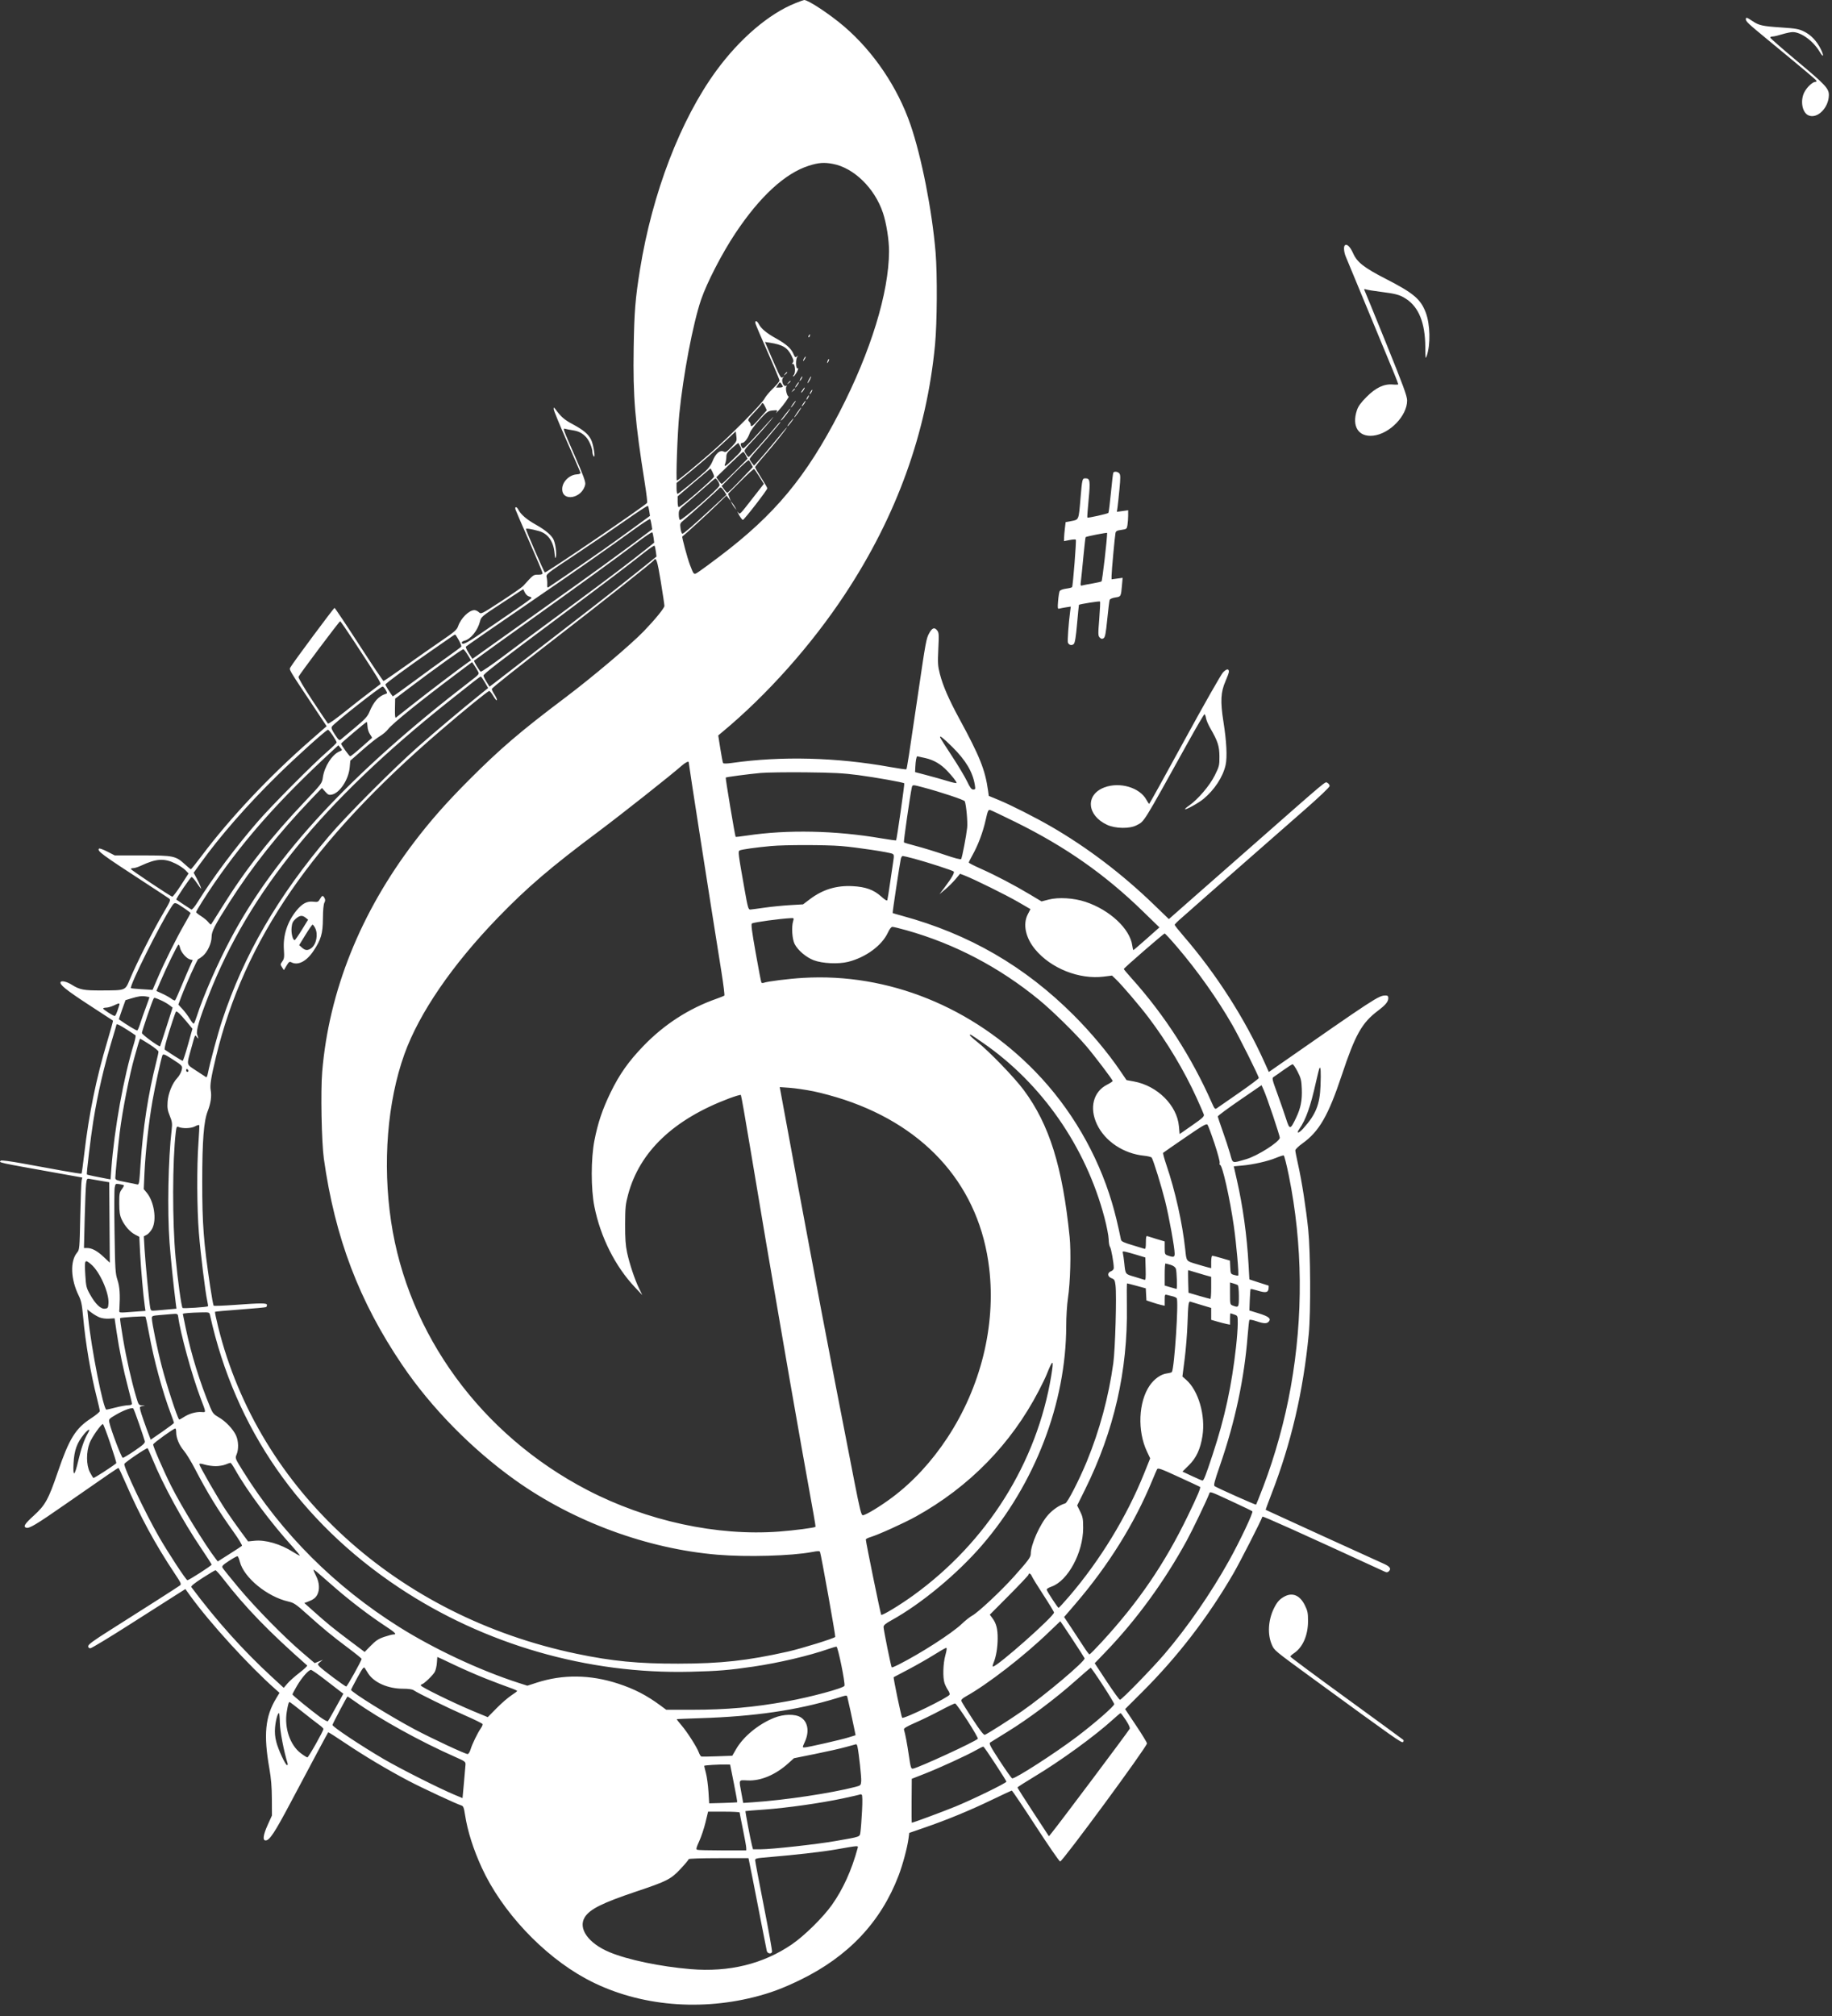 <svg width="100" height="110" viewBox="0 0 100 110" fill="none" xmlns="http://www.w3.org/2000/svg">
<rect x="0" y="0" width="100" height="110" fill="#333333" stroke="none"/>
<path fill-rule="evenodd" clip-rule="evenodd" d="M43.424 0.17C41.983 0.74 40.377 2.11 39.094 3.865C37.142 6.537 35.605 10.541 34.934 14.704C34.677 16.301 34.621 17.001 34.589 19.005C34.547 21.656 34.656 22.969 35.206 26.424C35.289 26.95 35.342 27.406 35.323 27.437C35.238 27.575 29.858 31.237 29.741 31.237C29.705 31.237 28.707 28.942 28.709 28.867C28.711 28.816 28.977 28.857 29.408 28.974C29.907 29.111 30.21 29.532 30.269 30.174C30.295 30.462 30.312 30.508 30.345 30.385C30.391 30.215 30.331 29.734 30.231 29.476C30.135 29.228 29.793 28.932 29.243 28.624C28.746 28.345 28.429 28.073 28.293 27.808C28.202 27.629 28.085 27.629 28.141 27.808C28.165 27.883 28.506 28.675 28.901 29.57C29.295 30.464 29.617 31.232 29.617 31.277C29.617 31.331 29.536 31.358 29.369 31.358C29.111 31.358 29.126 31.346 28.552 31.978C28.49 32.046 27.95 32.42 27.352 32.81C26.274 33.512 26.263 33.518 26.139 33.405C26.071 33.342 25.962 33.291 25.898 33.291C25.602 33.292 25.159 33.727 25.006 34.167C24.938 34.366 24.812 34.475 24.085 34.97C23.622 35.286 22.734 35.907 22.113 36.351C21.491 36.795 20.961 37.158 20.935 37.157C20.908 37.157 20.305 36.26 19.595 35.163C18.885 34.067 18.284 33.17 18.261 33.17C18.215 33.17 15.983 36.175 15.858 36.404C15.777 36.553 15.701 36.423 17.18 38.648L17.829 39.624L16.941 40.4C14.704 42.355 12.575 44.614 11.013 46.69C10.707 47.097 10.441 47.43 10.421 47.43C10.402 47.43 10.266 47.319 10.118 47.183C9.591 46.697 9.488 46.675 7.775 46.675H6.264L5.858 46.466C5.635 46.352 5.432 46.278 5.407 46.303C5.283 46.427 5.534 46.613 7.926 48.168C8.574 48.59 9.156 48.973 9.22 49.02C9.332 49.102 9.318 49.137 8.879 49.884C8.36 50.766 7.453 52.562 7.104 53.397C6.825 54.064 6.894 54.035 5.539 54.042C4.576 54.047 4.351 54.004 3.921 53.733C3.655 53.566 3.365 53.494 3.31 53.582C3.229 53.713 3.614 54.024 4.855 54.832C5.563 55.293 6.154 55.678 6.167 55.688C6.181 55.698 6.038 56.216 5.851 56.84C5.257 58.817 4.853 60.79 4.603 62.926C4.534 63.523 4.465 64.023 4.45 64.037C4.436 64.052 3.955 63.978 3.38 63.873C2.806 63.769 1.833 63.592 1.219 63.48C0.585 63.364 0.076 63.298 0.044 63.328C-0.076 63.439 -0.197 63.412 3.202 64.02L4.491 64.251L4.455 64.406C4.435 64.49 4.402 65.376 4.381 66.373C4.344 68.153 4.341 68.188 4.203 68.353C3.82 68.813 3.859 69.807 4.294 70.688C4.432 70.967 4.474 71.167 4.536 71.841C4.669 73.303 4.944 74.92 5.293 76.295C5.378 76.632 5.448 76.946 5.448 76.993C5.448 77.04 5.23 77.22 4.962 77.394C4.12 77.943 3.775 78.502 3.151 80.33C2.646 81.811 2.471 82.128 1.845 82.696C1.349 83.146 1.256 83.293 1.423 83.357C1.585 83.419 1.966 83.193 3.533 82.102C6.019 80.372 6.435 80.088 6.47 80.098C6.489 80.103 6.656 80.456 6.841 80.883C7.658 82.759 8.466 84.249 9.538 85.859C9.892 86.389 9.913 86.439 9.814 86.513C9.696 86.602 7.721 87.864 5.965 88.973C5.108 89.514 4.814 89.731 4.814 89.819C4.814 89.899 4.854 89.936 4.935 89.934C5.001 89.932 5.966 89.349 7.08 88.638C8.193 87.927 9.332 87.202 9.611 87.026L10.119 86.705L10.392 87.083C11.462 88.559 13.574 90.875 15.021 92.157L15.258 92.367L15.078 92.663C14.475 93.656 14.378 94.652 14.703 96.493C14.799 97.036 14.837 97.504 14.84 98.155L14.844 99.061L14.617 99.563C14.365 100.121 14.324 100.421 14.5 100.421C14.713 100.421 14.987 100.007 15.857 98.367C17.058 96.101 17.892 94.543 17.916 94.519C17.927 94.508 18.355 94.781 18.867 95.125C19.897 95.817 21.154 96.566 22.306 97.172C23.024 97.551 24.911 98.429 25.183 98.512C25.29 98.544 25.323 98.628 25.383 99.018C25.519 99.903 25.829 100.886 26.294 101.901C27.387 104.29 29.639 106.692 31.974 107.96C34.626 109.4 37.99 109.768 41.167 108.968C42.048 108.746 42.732 108.491 43.667 108.037C46.304 106.757 48.082 104.873 49.05 102.337C49.276 101.745 49.527 100.809 49.591 100.321L49.632 100.009L50.455 99.725C51.691 99.3 52.97 98.772 54.137 98.208C54.712 97.93 55.204 97.702 55.23 97.702C55.256 97.702 55.843 98.572 56.534 99.635C57.225 100.699 57.825 101.569 57.868 101.569C58.003 101.569 62.608 95.311 62.608 95.127C62.608 95.079 62.34 94.638 62.011 94.147L61.414 93.254L62.349 92.321C64.288 90.387 65.939 88.242 67.323 85.859C67.673 85.258 68.829 82.995 68.91 82.753C68.925 82.71 70.909 83.603 75.587 85.756C75.693 85.805 75.746 85.799 75.815 85.73C75.957 85.588 75.864 85.466 75.49 85.304C75.195 85.176 69.133 82.41 69.088 82.382C69.079 82.377 69.218 81.995 69.398 81.533C70.477 78.754 71.14 75.914 71.44 72.778C71.552 71.612 71.534 68.294 71.411 67.098C71.287 65.906 71.059 64.44 70.857 63.545C70.774 63.173 70.705 62.824 70.705 62.768C70.705 62.713 70.878 62.544 71.09 62.392C72.006 61.739 72.506 60.873 73.239 58.67C73.976 56.457 74.335 55.816 75.202 55.159C75.64 54.828 75.781 54.656 75.781 54.456C75.781 54.351 75.746 54.318 75.637 54.318C75.255 54.318 75.135 54.397 69.423 58.378L69.259 58.492L69.035 57.992C67.956 55.585 66.384 53.132 64.602 51.072C64.336 50.765 64.119 50.49 64.119 50.461C64.119 50.432 64.289 50.263 64.497 50.084C64.704 49.906 64.888 49.745 64.904 49.726C64.921 49.708 65.37 49.312 65.901 48.846C66.433 48.38 67.562 47.389 68.409 46.645C69.257 45.901 70.541 44.775 71.264 44.142C72.029 43.472 72.578 42.948 72.578 42.887C72.578 42.829 72.525 42.753 72.46 42.718C72.322 42.645 72.613 42.402 68.441 46.071C66.854 47.466 65.4 48.744 65.21 48.91C65.02 49.077 64.626 49.423 64.334 49.681L63.803 50.149L62.992 49.366C61.25 47.684 59.368 46.254 57.382 45.103C56.528 44.609 55.184 43.927 54.529 43.657L53.973 43.427L53.934 43.148C53.776 42.004 53.485 41.276 52.358 39.204C51.793 38.164 51.468 37.416 51.305 36.78C51.191 36.337 51.182 36.186 51.219 35.405C51.258 34.603 51.252 34.516 51.149 34.389C51.005 34.212 50.882 34.258 50.721 34.548C50.559 34.84 50.532 34.988 50.099 37.944C49.609 41.286 49.507 41.941 49.472 41.976C49.456 41.992 49.054 41.935 48.579 41.849C45.66 41.323 42.642 41.246 39.954 41.629C39.668 41.669 39.492 41.671 39.469 41.634C39.45 41.602 39.382 41.25 39.319 40.852L39.205 40.128L39.41 39.957C41.869 37.918 44.299 35.19 46.131 32.411C48.944 28.145 50.58 23.614 51.038 18.82C51.153 17.608 51.169 14.992 51.069 13.774C50.88 11.492 50.301 8.552 49.696 6.796C48.998 4.768 47.688 2.828 46.09 1.455C45.318 0.791 44.109 -0.009 43.894 8.24707e-05C43.868 0.001 43.657 0.077 43.424 0.17ZM95.297 1.044C95.297 1.173 95.399 1.269 96.505 2.179C98.587 3.894 99.134 4.355 99.154 4.412C99.165 4.443 99.133 4.469 99.083 4.469C98.938 4.469 98.626 4.765 98.49 5.032C98.257 5.49 98.369 6.137 98.71 6.292C99.191 6.512 99.827 5.881 99.829 5.181C99.829 4.829 99.636 4.623 98.13 3.364C97.303 2.673 96.627 2.082 96.627 2.05C96.627 2.018 96.688 1.992 96.763 1.991C96.837 1.991 97.071 1.936 97.281 1.87C97.492 1.804 97.751 1.751 97.856 1.751C98.317 1.752 98.981 2.239 99.332 2.833C99.541 3.187 99.576 3.052 99.377 2.659C99.157 2.225 98.845 1.901 98.468 1.717C98.191 1.581 98.021 1.551 97.25 1.5C96.199 1.43 96.01 1.388 95.654 1.147C95.357 0.946 95.297 0.929 95.297 1.044ZM45.455 8.941C46.605 9.154 47.747 10.268 48.196 11.614C48.385 12.181 48.53 13.099 48.528 13.714C48.52 15.97 47.531 19.186 45.833 22.475C43.995 26.035 42.3 28.075 39.285 30.356C38.837 30.695 38.342 31.06 38.185 31.166C37.861 31.387 37.884 31.403 37.657 30.811C37.527 30.474 37.211 29.299 37.243 29.276C37.38 29.178 38.666 28.003 39.091 27.586L39.653 27.037L39.77 27.188L39.887 27.339L39.814 27.142L39.742 26.945L40.431 26.254C40.81 25.874 41.139 25.575 41.162 25.589C41.185 25.604 41.315 25.792 41.45 26.008L41.696 26.401L41.188 27.051C40.324 28.157 40.397 28.084 40.282 27.944C40.227 27.877 40.252 27.945 40.337 28.095C40.422 28.244 40.517 28.367 40.55 28.367C40.62 28.367 41.883 26.736 41.883 26.645C41.883 26.611 41.734 26.351 41.551 26.068C41.368 25.785 41.219 25.526 41.219 25.493C41.219 25.461 41.446 25.176 41.723 24.861C42.228 24.286 42.998 23.321 42.951 23.321C42.937 23.321 42.664 23.641 42.345 24.031C42.026 24.422 41.629 24.891 41.462 25.074L41.16 25.406L41.039 25.255C40.973 25.172 40.919 25.08 40.918 25.05C40.917 25.021 41.1 24.793 41.324 24.544C41.665 24.166 42.14 23.61 42.54 23.12C42.586 23.065 42.609 23.019 42.591 23.019C42.573 23.019 42.384 23.23 42.17 23.488C41.726 24.022 40.922 24.915 40.864 24.937C40.843 24.945 40.777 24.866 40.718 24.762C40.594 24.544 40.519 24.663 41.345 23.768C41.593 23.499 41.915 23.132 42.059 22.953C42.362 22.575 42.275 22.666 41.258 23.785C40.921 24.156 40.614 24.461 40.576 24.464C40.51 24.469 40.433 24.34 40.433 24.223C40.433 24.192 40.472 24.167 40.519 24.167C40.636 24.167 40.833 23.907 40.923 23.635C40.964 23.511 41.197 23.193 41.447 22.919C41.849 22.48 41.926 22.423 42.148 22.4C42.446 22.369 42.467 22.38 42.368 22.519C42.327 22.578 42.392 22.518 42.513 22.385C42.778 22.094 43.105 21.63 43.044 21.63C42.957 21.63 42.856 21.182 42.924 21.1C42.972 21.042 42.966 21.031 42.898 21.057C42.757 21.111 42.627 20.757 42.737 20.617C42.811 20.523 42.809 20.52 42.722 20.588C42.636 20.655 42.585 20.573 42.286 19.89C42.1 19.465 41.905 19.013 41.852 18.887L41.756 18.657L42.016 18.698C42.734 18.811 42.992 18.968 43.214 19.427C43.326 19.659 43.334 19.714 43.264 19.8C43.219 19.855 43.214 19.882 43.252 19.859C43.393 19.774 43.457 20.334 43.321 20.469C43.282 20.509 43.275 20.542 43.306 20.541C43.338 20.541 43.421 20.434 43.492 20.305C43.58 20.143 43.594 20.078 43.537 20.1C43.428 20.142 43.421 19.576 43.53 19.454C43.594 19.382 43.59 19.381 43.503 19.447C43.412 19.515 43.389 19.498 43.309 19.307C43.187 19.016 42.912 18.771 42.371 18.471C41.852 18.184 41.552 17.937 41.425 17.693C41.318 17.485 41.191 17.462 41.24 17.66C41.26 17.736 41.562 18.444 41.912 19.234C42.262 20.024 42.548 20.712 42.548 20.763C42.548 20.814 42.388 21.009 42.193 21.197C41.998 21.385 41.79 21.634 41.731 21.75C41.585 22.041 39.861 23.78 38.832 24.676C37.895 25.492 37.006 26.222 36.948 26.222C36.885 26.222 36.98 23.588 37.079 22.596C37.294 20.439 37.827 17.646 38.269 16.349C38.586 15.421 39.414 13.817 40.141 12.727C41.479 10.718 42.855 9.453 44.149 9.043C44.682 8.874 44.974 8.851 45.455 8.941ZM73.404 13.392C73.333 13.463 73.361 13.772 73.46 14.003C73.557 14.231 75.661 19.31 76.091 20.355C76.219 20.668 76.324 20.943 76.324 20.966C76.324 20.989 76.195 20.995 76.037 20.981C75.555 20.935 75.104 21.146 74.597 21.654C74.283 21.969 74.142 22.162 74.069 22.38C73.771 23.261 74.154 23.86 74.957 23.771C75.86 23.67 76.808 22.688 76.808 21.852C76.808 21.614 76.598 21.043 75.654 18.71C75.019 17.142 74.484 15.834 74.466 15.804C74.447 15.773 74.494 15.769 74.578 15.796C74.658 15.821 75.014 15.879 75.371 15.923C76.203 16.027 76.421 16.089 76.76 16.313C77.45 16.77 77.792 17.628 77.8 18.923C77.804 19.577 77.811 19.613 77.882 19.407C78.091 18.805 78.066 17.699 77.831 17.07C77.551 16.322 77.17 15.999 75.637 15.212C74.459 14.608 74.077 14.309 73.865 13.83C73.698 13.455 73.515 13.28 73.404 13.392ZM44.147 18.31C44.125 18.346 44.12 18.388 44.136 18.404C44.151 18.419 44.181 18.39 44.2 18.339C44.241 18.233 44.206 18.214 44.147 18.31ZM43.877 19.575C43.842 19.642 43.826 19.696 43.843 19.696C43.859 19.696 43.902 19.642 43.938 19.575C43.973 19.509 43.989 19.454 43.972 19.454C43.956 19.454 43.913 19.509 43.877 19.575ZM45.184 19.668C45.126 19.82 45.143 19.859 45.214 19.737C45.249 19.676 45.265 19.614 45.25 19.598C45.234 19.583 45.205 19.614 45.184 19.668ZM42.842 20.406C42.767 20.502 42.769 20.504 42.865 20.429C42.923 20.383 42.971 20.335 42.971 20.323C42.971 20.273 42.921 20.305 42.842 20.406ZM43.696 20.663C43.66 20.729 43.645 20.784 43.662 20.784C43.678 20.784 43.721 20.729 43.757 20.663C43.792 20.596 43.807 20.542 43.791 20.542C43.774 20.542 43.732 20.596 43.696 20.663ZM44.149 20.723C44.098 20.823 44.069 20.904 44.086 20.904C44.102 20.904 44.158 20.823 44.21 20.723C44.261 20.623 44.29 20.542 44.273 20.542C44.257 20.542 44.201 20.623 44.149 20.723ZM43.024 20.889C42.949 20.985 42.951 20.987 43.047 20.912C43.105 20.866 43.152 20.819 43.152 20.806C43.152 20.757 43.103 20.789 43.024 20.889ZM42.729 21.097C42.729 21.124 42.647 21.146 42.547 21.146H42.364L42.467 20.989C42.564 20.84 42.575 20.837 42.65 20.94C42.694 20.999 42.729 21.07 42.729 21.097ZM43.532 20.919C43.441 21.037 43.384 21.146 43.414 21.146C43.428 21.146 43.485 21.078 43.539 20.995C43.641 20.84 43.636 20.785 43.532 20.919ZM43.787 21.305C43.73 21.392 43.713 21.445 43.75 21.422C43.82 21.379 43.96 21.146 43.917 21.146C43.903 21.146 43.844 21.217 43.787 21.305ZM43.265 21.312C43.19 21.408 43.192 21.41 43.288 21.335C43.389 21.256 43.421 21.206 43.371 21.206C43.359 21.206 43.311 21.254 43.265 21.312ZM44.24 21.388C44.204 21.454 44.189 21.509 44.205 21.509C44.222 21.509 44.265 21.454 44.3 21.388C44.336 21.321 44.351 21.267 44.335 21.267C44.318 21.267 44.275 21.321 44.24 21.388ZM44.059 21.69C44.023 21.756 44.008 21.811 44.024 21.811C44.041 21.811 44.083 21.756 44.119 21.69C44.155 21.623 44.17 21.569 44.153 21.569C44.137 21.569 44.094 21.623 44.059 21.69ZM43.273 22.052C43.202 22.152 43.158 22.234 43.174 22.234C43.191 22.234 43.263 22.152 43.334 22.052C43.404 21.953 43.449 21.871 43.432 21.871C43.416 21.871 43.344 21.953 43.273 22.052ZM43.894 21.947C43.803 22.064 43.747 22.173 43.776 22.173C43.791 22.173 43.847 22.105 43.902 22.022C44.004 21.867 43.998 21.812 43.894 21.947ZM41.764 22.19L41.855 22.385L41.469 22.823C41.083 23.261 40.977 23.337 40.977 23.174C40.977 23.127 40.935 23.046 40.884 22.995C40.8 22.911 40.828 22.862 41.171 22.503C41.38 22.284 41.56 22.079 41.571 22.048C41.608 21.946 41.671 21.992 41.764 22.19ZM30.224 22.324C30.223 22.391 30.546 23.179 30.943 24.077C31.339 24.974 31.673 25.744 31.683 25.789C31.696 25.843 31.628 25.875 31.472 25.885C31.075 25.913 30.698 26.287 30.688 26.664C30.666 27.412 31.803 27.195 31.946 26.423C31.97 26.294 31.834 25.921 31.397 24.922C30.703 23.337 30.711 23.357 30.862 23.401C30.925 23.419 31.099 23.452 31.249 23.475C31.584 23.527 31.774 23.622 31.987 23.846C32.156 24.023 32.336 24.448 32.337 24.673C32.338 24.744 32.367 24.842 32.403 24.892C32.519 25.056 32.402 24.277 32.269 24.001C32.115 23.684 31.859 23.468 31.238 23.134C30.801 22.899 30.627 22.747 30.33 22.344C30.233 22.212 30.227 22.211 30.224 22.324ZM43.515 22.506C43.412 22.655 43.341 22.777 43.358 22.777C43.374 22.777 43.472 22.655 43.575 22.506C43.678 22.356 43.749 22.234 43.732 22.234C43.715 22.234 43.618 22.356 43.515 22.506ZM42.91 22.551C42.589 22.961 42.562 23.001 42.672 22.916C42.77 22.84 43.177 22.294 43.136 22.294C43.123 22.294 43.021 22.41 42.91 22.551ZM43.204 22.944C43.03 23.154 42.957 23.261 42.987 23.261C43.003 23.261 43.09 23.166 43.178 23.049C43.343 22.834 43.363 22.752 43.204 22.944ZM39.927 24.391C39.681 24.649 39.608 24.694 39.517 24.645C39.3 24.529 39.056 24.74 38.882 25.194C38.82 25.355 38.667 25.565 38.507 25.708C37.966 26.192 37.038 26.947 36.984 26.947C36.954 26.947 36.929 26.813 36.929 26.649V26.352L37.578 25.823C38.358 25.186 38.957 24.665 39.647 24.018L40.161 23.537L40.194 23.807C40.225 24.065 40.214 24.09 39.927 24.391ZM40.406 24.354C40.519 24.572 40.509 24.589 39.951 25.118C39.577 25.474 39.503 25.507 39.589 25.281C39.621 25.196 39.648 25.035 39.648 24.924C39.648 24.756 39.7 24.676 39.965 24.446C40.139 24.294 40.288 24.169 40.296 24.169C40.303 24.168 40.353 24.251 40.406 24.354ZM40.709 24.84L40.807 25.03L40.123 25.716C39.746 26.094 39.419 26.403 39.396 26.403C39.373 26.403 39.296 26.322 39.225 26.223L39.097 26.042L39.81 25.349C40.203 24.967 40.544 24.654 40.568 24.653C40.592 24.652 40.656 24.736 40.709 24.84ZM41.006 25.313L41.095 25.485L40.426 26.186C40.058 26.571 39.734 26.886 39.706 26.886C39.679 26.886 39.596 26.803 39.524 26.701L39.392 26.515L40.105 25.797C40.497 25.403 40.84 25.094 40.867 25.111C40.895 25.128 40.957 25.219 41.006 25.313ZM38.888 25.747C38.94 25.852 38.981 25.968 38.979 26.004C38.972 26.106 37.158 27.672 37.047 27.672C37.015 27.672 36.989 27.539 36.989 27.377V27.083L37.88 26.324C38.37 25.907 38.776 25.563 38.782 25.561C38.788 25.559 38.836 25.643 38.888 25.747ZM60.771 25.79C60.753 25.818 60.694 26.315 60.639 26.893C60.584 27.471 60.522 27.962 60.502 27.986C60.456 28.035 59.386 28.274 59.353 28.242C59.34 28.23 59.371 27.791 59.422 27.266C59.521 26.24 59.501 26.101 59.254 26.101C59.074 26.101 59.071 26.112 58.978 27.212C58.88 28.381 58.891 28.353 58.495 28.428L58.167 28.49L58.128 28.821C58.106 29.003 58.086 29.237 58.083 29.34L58.077 29.527L58.381 29.467C58.548 29.434 58.702 29.425 58.724 29.446C58.762 29.485 58.569 31.952 58.52 32.036C58.506 32.06 58.359 32.097 58.193 32.119C58.007 32.144 57.872 32.197 57.841 32.257C57.814 32.311 57.775 32.553 57.756 32.796C57.724 33.191 57.731 33.234 57.823 33.208C57.88 33.192 58.043 33.161 58.187 33.138L58.449 33.098L58.414 33.361C58.328 34.024 58.26 34.977 58.292 35.062C58.346 35.202 58.509 35.241 58.612 35.138C58.677 35.073 58.728 34.76 58.792 34.033C58.842 33.476 58.888 33.012 58.894 33.003C58.921 32.964 60.014 32.791 60.044 32.821C60.062 32.839 60.043 33.266 60.003 33.77C59.935 34.61 59.937 34.694 60.031 34.788C60.11 34.867 60.157 34.875 60.238 34.825C60.323 34.772 60.361 34.574 60.44 33.789C60.493 33.255 60.552 32.779 60.571 32.73C60.59 32.68 60.725 32.623 60.881 32.6C61.19 32.554 61.188 32.559 61.245 31.911L61.279 31.528L60.977 31.569L60.675 31.611V31.42C60.675 31.188 60.851 29.264 60.889 29.082C60.911 28.978 60.975 28.944 61.211 28.912C61.495 28.872 61.508 28.862 61.543 28.649C61.563 28.527 61.58 28.295 61.581 28.134L61.581 27.842L61.273 27.884L60.964 27.927L60.998 27.693C61.017 27.565 61.066 27.115 61.106 26.693C61.165 26.072 61.164 25.908 61.1 25.832C61.016 25.731 60.823 25.706 60.771 25.79ZM39.191 26.255C39.247 26.34 39.284 26.446 39.274 26.49C39.232 26.666 37.206 28.426 37.112 28.368C37.078 28.347 37.05 28.212 37.05 28.069C37.05 27.82 37.068 27.793 37.488 27.443C37.728 27.242 38.17 26.859 38.469 26.591C38.769 26.323 39.031 26.104 39.052 26.103C39.073 26.102 39.136 26.17 39.191 26.255ZM39.532 26.806L39.652 26.995L38.877 27.711C37.81 28.697 37.319 29.122 37.247 29.122C37.214 29.122 37.169 28.995 37.148 28.839C37.111 28.566 37.118 28.549 37.336 28.371C37.689 28.083 39.128 26.792 39.22 26.68C39.328 26.551 39.386 26.574 39.532 26.806ZM39.942 27.46C39.975 27.527 40.046 27.636 40.1 27.702L40.198 27.823L40.139 27.702C40.106 27.636 40.035 27.527 39.981 27.46L39.883 27.339L39.942 27.46ZM35.441 27.895L35.479 28.148L34.497 28.864C33.957 29.258 33.263 29.756 32.955 29.971C32.646 30.185 32.198 30.498 31.957 30.665C31.491 30.991 30.056 31.968 29.933 32.044C29.879 32.077 29.862 32.035 29.871 31.89C29.878 31.78 29.864 31.608 29.841 31.509C29.8 31.328 29.806 31.323 31.416 30.256C32.304 29.666 33.548 28.819 34.179 28.374C34.811 27.929 35.344 27.582 35.365 27.603C35.386 27.624 35.42 27.755 35.441 27.895ZM35.562 28.624L35.601 28.881L34.316 29.838C33.609 30.363 32.324 31.297 31.46 31.911C30.596 32.526 28.966 33.687 27.838 34.491L25.787 35.953L25.587 35.637C25.478 35.463 25.408 35.303 25.433 35.281C25.511 35.213 27.388 33.915 29.315 32.597C31.433 31.15 33.314 29.833 34.571 28.917C35.052 28.566 35.463 28.299 35.485 28.323C35.506 28.347 35.541 28.483 35.562 28.624ZM35.677 29.351L35.709 29.609L35.239 29.985C34.435 30.628 33.158 31.595 31.43 32.87C28.779 34.826 28.679 34.9 27.461 35.815C26.823 36.294 26.273 36.668 26.238 36.647C26.164 36.601 25.846 36.072 25.879 36.049C25.891 36.041 26.105 35.883 26.355 35.7C26.604 35.516 27.678 34.744 28.741 33.985C31.57 31.964 33.762 30.372 34.72 29.642C35.183 29.289 35.581 29.021 35.603 29.046C35.626 29.071 35.659 29.208 35.677 29.351ZM60.433 29.079C60.433 29.431 60.17 31.696 60.126 31.724C60.091 31.745 59.867 31.796 59.628 31.837C59.39 31.877 59.143 31.925 59.08 31.943C58.976 31.973 58.969 31.95 59.004 31.682C59.024 31.52 59.085 30.926 59.138 30.361C59.191 29.796 59.246 29.322 59.26 29.308C59.301 29.267 60.433 29.046 60.433 29.079ZM35.8 30.092L35.836 30.367L34.736 31.248C34.131 31.733 33.06 32.574 32.357 33.118C28.709 35.94 27.225 37.087 26.987 37.267L26.723 37.467L26.56 37.209C26.471 37.067 26.395 36.913 26.391 36.866C26.385 36.777 27.072 36.246 30.797 33.467C33.164 31.7 34.332 30.814 35.174 30.146C35.458 29.921 35.707 29.754 35.727 29.776C35.748 29.799 35.781 29.941 35.8 30.092ZM36.07 31.736C36.18 32.408 36.268 33.005 36.267 33.061C36.264 33.181 35.76 33.799 35.152 34.431C34.441 35.169 32.343 36.942 30.862 38.058C28.401 39.911 27.316 40.839 25.597 42.561C24.373 43.788 23.512 44.763 22.63 45.919C19.677 49.791 17.956 54.078 17.587 58.479C17.498 59.534 17.552 62.327 17.678 63.225C18.285 67.539 19.603 71.007 21.958 74.481C23.541 76.817 25.756 79.072 28.125 80.762C31.298 83.025 35.326 84.51 39.164 84.831C40.764 84.965 43.2 84.896 44.32 84.685C44.649 84.623 44.739 84.622 44.762 84.682C44.825 84.846 45.618 89.273 45.592 89.315C45.543 89.394 43.752 89.949 43.007 90.117C40.784 90.615 39.362 90.771 37.019 90.775C34.847 90.779 33.412 90.64 31.486 90.238C21.669 88.192 14.112 81.307 11.908 72.4C11.8 71.961 11.722 71.59 11.736 71.576C11.751 71.562 12.373 71.506 13.118 71.451C13.864 71.396 14.496 71.337 14.523 71.32C14.55 71.304 14.572 71.251 14.572 71.203C14.572 71.094 14.277 71.094 12.79 71.202C12.191 71.245 11.684 71.264 11.663 71.243C11.641 71.223 11.554 70.744 11.47 70.179C11.115 67.807 11.037 66.776 11.039 64.469C11.04 62.233 11.121 61.187 11.336 60.633C11.506 60.196 11.561 59.811 11.501 59.484C11.451 59.214 11.521 58.779 11.796 57.642C13.336 51.276 17.071 45.857 24.042 39.87C25.41 38.694 26.631 37.702 26.707 37.702C26.74 37.702 26.841 37.831 26.933 37.987C27.026 38.145 27.111 38.242 27.124 38.203C27.137 38.165 27.075 38.024 26.987 37.89C26.898 37.757 26.835 37.62 26.847 37.587C26.87 37.523 28.166 36.492 30.275 34.862C33.015 32.744 35.627 30.674 35.693 30.567C35.813 30.373 35.884 30.593 36.07 31.736ZM28.874 32.544C28.951 32.563 29.013 32.6 29.013 32.626C29.013 32.651 28.599 32.953 28.092 33.297C27.585 33.64 26.765 34.202 26.27 34.545C25.463 35.105 25.207 35.227 25.207 35.052C25.207 35.021 25.273 34.98 25.353 34.959C25.693 34.874 26.072 34.406 26.197 33.919C26.265 33.652 26.282 33.637 27.413 32.898L28.56 32.147L28.648 32.328C28.695 32.428 28.797 32.525 28.874 32.544ZM19.348 35.028C20.646 37.011 20.814 37.285 20.759 37.334C20.729 37.36 20.474 37.553 20.192 37.763C19.909 37.973 19.289 38.458 18.814 38.839C18.313 39.242 17.929 39.511 17.899 39.479C17.871 39.449 17.49 38.882 17.053 38.22C16.577 37.498 16.273 36.981 16.294 36.927C16.341 36.802 18.521 33.899 18.568 33.897C18.589 33.896 18.94 34.405 19.348 35.028ZM25.042 34.926C25.134 35.094 25.196 35.253 25.179 35.281C25.162 35.309 24.828 35.557 24.437 35.833C24.046 36.108 23.215 36.713 22.59 37.176C21.966 37.639 21.447 38.008 21.437 37.996C21.313 37.839 21.037 37.395 21.037 37.354C21.037 37.292 22.248 36.402 23.605 35.465C24.104 35.121 24.58 34.791 24.663 34.732C24.746 34.673 24.828 34.624 24.844 34.623C24.861 34.623 24.95 34.759 25.042 34.926ZM25.533 35.737L25.713 36.031L25.569 36.126C25.278 36.319 23.399 37.744 22.548 38.417C22.066 38.798 21.644 39.131 21.61 39.157C21.568 39.19 21.551 39.027 21.559 38.662L21.57 38.119L22.33 37.545C23.793 36.439 25.237 35.407 25.295 35.426C25.326 35.436 25.434 35.576 25.533 35.737ZM26.084 36.623C26.169 36.782 26.166 36.786 25.673 37.165C19.2 42.14 15.041 46.61 12.585 51.236C11.87 52.581 11.09 54.367 10.737 55.466C10.678 55.649 10.61 55.821 10.585 55.848C10.56 55.875 10.464 55.768 10.372 55.61C10.279 55.452 10.098 55.208 9.969 55.069L9.735 54.814L9.89 54.4C10.15 53.71 10.775 52.324 10.828 52.324C10.855 52.324 10.965 52.251 11.072 52.161C11.325 51.947 11.55 51.46 11.55 51.122C11.551 50.815 11.709 50.507 12.515 49.243C13.759 47.291 15.197 45.477 16.968 43.626L17.573 42.995L17.753 43.196C17.907 43.369 17.958 43.391 18.12 43.355C18.553 43.26 19.028 42.533 19.088 41.873L19.121 41.506L19.792 40.916C20.161 40.591 20.588 40.253 20.741 40.165C20.894 40.076 21.091 39.909 21.18 39.792C21.416 39.483 22.924 38.262 24.893 36.786L25.77 36.128L25.884 36.296C25.947 36.388 26.037 36.535 26.084 36.623ZM66.761 36.685C66.654 36.796 65.71 38.456 64.663 40.374C63.616 42.292 62.746 43.862 62.729 43.863C62.713 43.864 62.645 43.764 62.578 43.641C62.217 42.971 61.126 42.648 60.286 42.963C59.236 43.356 59.315 44.487 60.429 45.005C60.883 45.216 61.662 45.228 62.039 45.03C62.481 44.798 62.338 45.028 64.852 40.496C65.317 39.657 65.72 38.971 65.747 38.971C65.773 38.971 65.81 39.065 65.829 39.18C65.848 39.295 65.954 39.547 66.066 39.739C66.472 40.437 66.56 40.71 66.563 41.272C66.566 41.762 66.553 41.817 66.308 42.31C66.035 42.862 65.389 43.62 64.908 43.954C64.772 44.048 64.672 44.136 64.686 44.15C64.733 44.198 65.425 43.815 65.693 43.592C66.295 43.093 66.756 42.387 66.899 41.745C66.995 41.31 66.953 40.458 66.779 39.364C66.607 38.271 66.633 37.764 66.892 37.173C66.995 36.938 67.08 36.704 67.08 36.653C67.08 36.474 66.953 36.487 66.761 36.685ZM26.465 37.229L26.645 37.541L26.188 37.908C25.203 38.701 23.801 39.881 22.85 40.717C21.511 41.895 18.939 44.47 17.988 45.587C15.176 48.888 13.307 52.105 12.127 55.678C11.888 56.402 11.475 57.931 11.339 58.596C11.317 58.706 11.28 58.788 11.258 58.778C11.237 58.768 10.995 58.61 10.72 58.427C10.151 58.047 10.176 58.159 10.443 57.188C10.659 56.403 10.639 56.444 10.74 56.581C10.842 56.72 10.847 56.694 10.763 56.453C10.692 56.249 10.878 55.619 11.4 54.288C13.606 48.664 17.622 43.746 24.451 38.303C25.905 37.144 26.198 36.917 26.244 36.917C26.266 36.917 26.365 37.057 26.465 37.229ZM21.051 37.644C21.15 37.818 21.15 37.83 21.051 37.861C20.667 37.983 20.397 38.284 20.163 38.849C20.062 39.095 19.923 39.245 19.376 39.702C19.01 40.007 18.666 40.296 18.611 40.343C18.522 40.42 18.488 40.393 18.284 40.086C18.109 39.822 18.07 39.72 18.117 39.644C18.231 39.458 20.765 37.461 20.886 37.461C20.92 37.461 20.994 37.544 21.051 37.644ZM20.061 39.641C20.066 39.782 20.125 39.965 20.198 40.067C20.268 40.166 20.316 40.254 20.304 40.264C20.292 40.273 20.032 40.503 19.727 40.774C19.422 41.045 19.148 41.267 19.117 41.267C19.067 41.267 18.62 40.646 18.62 40.576C18.62 40.538 19.97 39.394 20.015 39.394C20.035 39.394 20.055 39.505 20.061 39.641ZM18.166 40.133C18.283 40.307 18.377 40.477 18.375 40.511C18.372 40.544 18.151 40.762 17.882 40.995C17.079 41.691 14.885 43.896 14.094 44.802C12.909 46.161 11.629 47.87 10.803 49.197C10.623 49.486 10.485 49.65 10.442 49.625C10.368 49.582 9.663 49.116 9.625 49.085C9.586 49.054 10.399 47.853 10.459 47.853C10.491 47.853 10.592 47.963 10.686 48.097C11.011 48.562 11.014 48.566 10.943 48.368C10.908 48.269 10.809 48.06 10.724 47.904L10.57 47.62L10.94 47.108C12.034 45.592 13.505 43.911 15.155 42.292C16.203 41.263 17.811 39.817 17.906 39.817C17.931 39.817 18.049 39.959 18.166 40.133ZM51.983 40.758C52.718 41.485 53.093 42.116 53.211 42.823C53.25 43.057 53.242 43.08 53.126 43.08C53.028 43.08 52.952 42.98 52.787 42.633C52.67 42.387 52.3 41.769 51.965 41.259C51.63 40.749 51.34 40.294 51.323 40.247C51.263 40.092 51.479 40.26 51.983 40.758ZM18.537 40.997C18.128 41.164 17.704 41.828 17.621 42.432C17.58 42.73 17.544 42.779 16.716 43.651C14.751 45.721 13.402 47.437 12.112 49.509C11.802 50.006 11.536 50.426 11.521 50.441C11.505 50.457 11.438 50.4 11.37 50.315C11.304 50.23 11.127 50.083 10.977 49.988C10.828 49.894 10.705 49.796 10.705 49.771C10.705 49.705 11.255 48.831 11.722 48.155C13.428 45.683 15.345 43.539 18.198 40.915L18.469 40.665L18.581 40.799C18.692 40.931 18.691 40.934 18.537 40.997ZM50.505 41.362C50.975 41.47 51.352 41.69 51.707 42.064C51.993 42.366 52.216 42.652 52.216 42.72C52.216 42.746 51.996 42.7 51.728 42.618C51.46 42.536 50.951 42.392 50.596 42.299L49.95 42.129L49.964 41.834C49.979 41.522 50.026 41.267 50.068 41.267C50.082 41.267 50.279 41.31 50.505 41.362ZM37.593 41.589C37.593 41.693 38.734 49.001 39.373 52.989C39.487 53.703 39.562 54.304 39.539 54.324C39.516 54.343 39.32 54.421 39.104 54.498C37.595 55.029 36.25 55.899 35.115 57.078C34.306 57.918 33.811 58.62 33.332 59.605C32.885 60.523 32.634 61.268 32.446 62.234C32.253 63.222 32.252 64.873 32.444 65.83C32.776 67.497 33.58 69.097 34.66 70.24L35.059 70.663L34.883 70.3C34.644 69.806 34.361 68.956 34.228 68.336C34.146 67.949 34.12 67.57 34.123 66.796C34.126 65.882 34.145 65.703 34.287 65.174C34.916 62.839 36.764 61.079 39.781 59.94C40.123 59.811 40.42 59.724 40.441 59.746C40.462 59.768 40.702 61.133 40.974 62.778C41.456 65.685 42.116 69.567 42.736 73.14C42.903 74.104 43.077 75.11 43.122 75.376C43.282 76.326 44.193 81.451 44.415 82.657C44.479 83.006 44.523 83.299 44.513 83.31C44.463 83.361 43.335 83.507 42.525 83.568C39.137 83.822 35.31 82.993 32.053 81.298C26.272 78.29 22.266 72.806 21.347 66.645C20.875 63.48 21.143 60.113 22.074 57.521C22.877 55.284 24.684 52.647 27.178 50.07C28.78 48.414 30.059 47.321 32.675 45.366C33.908 44.445 36.635 42.289 37.201 41.788C37.404 41.608 37.593 41.512 37.593 41.589ZM46.838 42.291C47.81 42.42 49.304 42.686 49.359 42.741C49.386 42.768 48.952 45.807 48.914 45.853C48.904 45.866 48.548 45.817 48.123 45.745C45.608 45.314 42.989 45.259 40.772 45.591C40.443 45.64 40.166 45.672 40.155 45.662C40.122 45.628 39.59 42.452 39.614 42.428C39.646 42.396 40.821 42.241 41.521 42.176C41.837 42.146 42.938 42.131 43.968 42.141C45.464 42.156 46.042 42.186 46.838 42.291ZM50.387 42.962C51.337 43.213 52.634 43.645 52.663 43.72C52.744 43.932 52.826 44.845 52.793 45.164C52.747 45.597 52.52 46.785 52.465 46.873C52.441 46.912 52.1 46.823 51.551 46.635C51.069 46.47 50.382 46.259 50.024 46.166C49.666 46.073 49.358 45.982 49.34 45.964C49.312 45.936 49.682 43.367 49.77 42.974C49.808 42.808 49.806 42.808 50.387 42.962ZM55.448 44.862C58.168 46.206 60.316 47.712 62.386 49.726L63.287 50.602L62.589 51.222C62.206 51.562 61.88 51.841 61.865 51.841C61.851 51.841 61.824 51.73 61.806 51.595C61.684 50.682 60.58 49.651 59.255 49.209C58.616 48.996 57.782 48.945 57.238 49.085L56.852 49.184L56.21 48.8C55.371 48.297 54.337 47.755 53.53 47.397C53.173 47.238 52.88 47.088 52.88 47.063C52.88 47.039 52.97 46.86 53.079 46.666C53.385 46.121 53.648 45.426 53.797 44.766C53.92 44.219 53.943 44.17 54.056 44.201C54.124 44.22 54.75 44.517 55.448 44.862ZM45.908 46.163C46.747 46.23 48.559 46.504 48.718 46.588C48.799 46.631 48.806 46.693 48.764 46.959C48.736 47.135 48.657 47.673 48.588 48.155C48.519 48.637 48.45 49.068 48.436 49.112C48.417 49.167 48.309 49.104 48.104 48.919C47.691 48.548 47.252 48.389 46.536 48.352C45.654 48.306 44.905 48.535 44.204 49.066L43.835 49.345L43.116 49.387C42.721 49.411 42.098 49.473 41.732 49.526C41.367 49.578 41.016 49.625 40.953 49.629C40.85 49.635 40.816 49.517 40.645 48.548C40.293 46.563 40.28 46.46 40.37 46.405C40.454 46.352 41.283 46.236 42.095 46.162C42.847 46.094 45.045 46.094 45.908 46.163ZM49.899 46.853C50.631 47.05 51.99 47.49 52.057 47.553C52.119 47.611 51.947 47.911 51.556 48.427L51.282 48.79L51.595 48.53C51.767 48.387 52.019 48.136 52.156 47.973L52.405 47.676L52.658 47.773C53.17 47.97 54.924 48.837 55.576 49.215L56.248 49.605L56.1 49.892C55.823 50.429 55.979 51.166 56.503 51.8C57.364 52.841 58.911 53.456 60.249 53.288L60.7 53.231L60.906 53.427C61.239 53.744 62.208 54.879 62.69 55.515C63.708 56.859 64.643 58.422 65.321 59.912C65.516 60.342 65.692 60.747 65.712 60.814C65.742 60.914 65.634 61.014 65.07 61.406L64.391 61.878L64.351 61.446C64.247 60.309 63.173 59.243 61.896 59.009L61.491 58.934L61.144 58.424C60.485 57.453 59.553 56.339 58.62 55.405C55.944 52.726 52.898 50.962 49.225 49.965C48.959 49.893 48.734 49.827 48.725 49.819C48.708 49.804 49.103 47.188 49.169 46.871C49.188 46.78 49.236 46.705 49.275 46.705C49.314 46.705 49.594 46.772 49.899 46.853ZM9.587 47.123C9.787 47.222 10.028 47.383 10.121 47.48L10.292 47.658L9.879 48.299C9.652 48.652 9.437 48.934 9.402 48.925C9.293 48.9 7.142 47.463 7.141 47.415C7.141 47.39 7.201 47.369 7.276 47.368C7.351 47.368 7.534 47.31 7.684 47.24C8.533 46.843 8.963 46.816 9.587 47.123ZM17.464 49.055C17.372 49.216 17.344 49.227 17.09 49.199C16.758 49.161 16.49 49.305 16.18 49.686C15.683 50.298 15.444 51.039 15.496 51.802C15.525 52.223 15.513 52.312 15.411 52.456C15.298 52.614 15.297 52.63 15.394 52.778L15.496 52.934L15.642 52.689C15.765 52.483 15.805 52.454 15.901 52.505C16.26 52.698 16.727 52.46 17.107 51.892C17.526 51.264 17.62 50.944 17.626 50.119C17.629 49.673 17.66 49.341 17.705 49.258C17.759 49.159 17.761 49.089 17.714 49.001C17.627 48.839 17.581 48.849 17.464 49.055ZM10.042 49.546C10.24 49.681 10.403 49.804 10.403 49.82C10.403 49.835 10.251 50.111 10.066 50.432C9.637 51.175 8.996 52.461 8.62 53.334L8.328 54.012L7.749 53.975C7.431 53.955 7.16 53.93 7.147 53.919C7.041 53.829 8.745 50.408 9.365 49.467C9.537 49.206 9.541 49.206 10.042 49.546ZM16.685 50.075L16.817 50.182L16.474 50.74C16.286 51.046 16.11 51.297 16.084 51.297C15.981 51.297 15.887 50.921 15.916 50.62C15.941 50.366 15.982 50.276 16.136 50.138C16.356 49.941 16.5 49.925 16.685 50.075ZM43.295 50.255C43.194 50.577 43.239 51.248 43.379 51.516C43.557 51.856 44.001 52.233 44.412 52.392C44.879 52.573 45.765 52.615 46.297 52.481C47.257 52.24 48.138 51.593 48.465 50.888C48.555 50.693 48.649 50.572 48.711 50.572C48.766 50.572 49.108 50.655 49.471 50.757C52.112 51.498 54.562 52.783 56.73 54.565C57.434 55.143 58.709 56.393 59.283 57.068C59.755 57.621 60.735 58.914 60.735 58.983C60.735 59.009 60.599 59.098 60.433 59.183C59.678 59.565 59.452 60.446 59.877 61.346C60.315 62.272 61.324 62.946 62.444 63.06C62.651 63.081 62.84 63.128 62.865 63.164C62.955 63.296 63.39 64.7 63.597 65.527C63.811 66.382 64.119 68.08 64.119 68.403C64.119 68.597 64.061 68.615 63.766 68.512C63.581 68.448 63.575 68.434 63.575 68.091V67.737L63.145 67.609C62.908 67.538 62.676 67.466 62.631 67.449C62.566 67.424 62.548 67.499 62.548 67.793C62.548 68.068 62.528 68.16 62.472 68.14C62.431 68.124 62.131 68.033 61.806 67.937C61.341 67.8 61.209 67.737 61.189 67.642C61.009 66.776 60.867 66.194 60.696 65.617C59.903 62.954 58.442 60.458 56.513 58.471C53.084 54.941 48.485 53.083 43.847 53.356C43.05 53.403 41.89 53.548 41.686 53.626C41.635 53.646 41.579 53.638 41.56 53.608C41.542 53.579 41.402 52.852 41.25 51.993C41.037 50.798 40.989 50.42 41.046 50.386C41.153 50.32 42.59 50.125 43.174 50.097C43.336 50.089 43.343 50.099 43.295 50.255ZM17.199 50.63C17.379 50.977 17.269 51.541 16.982 51.742C16.791 51.876 16.662 51.866 16.482 51.705L16.33 51.569L16.673 51.01C16.862 50.703 17.037 50.451 17.062 50.451C17.087 50.451 17.148 50.532 17.199 50.63ZM64.249 51.666C65.373 52.981 66.445 54.494 67.263 55.919C67.661 56.613 68.71 58.715 68.711 58.82C68.711 58.853 68.221 59.22 67.622 59.636C67.023 60.051 66.483 60.425 66.422 60.468C66.322 60.538 66.296 60.509 66.144 60.166C65.041 57.669 63.562 55.376 61.772 53.384C61.534 53.12 61.341 52.889 61.343 52.871C61.35 52.818 63.518 50.935 63.573 50.935C63.601 50.935 63.905 51.264 64.249 51.666ZM9.83 51.725C9.882 51.96 10.177 52.3 10.372 52.349L10.521 52.386L10.364 52.733C10.278 52.924 10.071 53.406 9.906 53.805C9.74 54.203 9.585 54.551 9.561 54.577C9.537 54.603 9.446 54.568 9.359 54.499C9.272 54.431 9.051 54.306 8.869 54.223L8.537 54.071L8.748 53.575C9.083 52.787 9.694 51.539 9.744 51.539C9.769 51.539 9.808 51.622 9.83 51.725ZM8.154 54.409C8.163 54.416 8.078 54.663 7.966 54.959C7.854 55.255 7.714 55.654 7.654 55.846C7.594 56.038 7.523 56.209 7.495 56.226C7.457 56.249 6.918 55.923 6.492 55.619C6.484 55.614 6.562 55.376 6.664 55.091L6.851 54.572L7.162 54.478C7.563 54.357 7.733 54.333 7.956 54.368C8.056 54.383 8.145 54.402 8.154 54.409ZM8.751 54.564C8.912 54.633 9.129 54.754 9.233 54.834L9.422 54.978L9.088 56.023C8.904 56.597 8.747 57.076 8.738 57.087C8.695 57.141 7.747 56.45 7.746 56.363C7.744 56.27 8.309 54.613 8.383 54.493C8.427 54.422 8.415 54.42 8.751 54.564ZM6.501 54.877C6.372 55.286 6.307 55.436 6.258 55.435C6.174 55.432 5.63 55.081 5.63 55.029C5.63 55.004 5.704 54.982 5.796 54.981C5.887 54.98 6.071 54.928 6.204 54.865C6.522 54.715 6.552 54.716 6.501 54.877ZM10.191 55.753L10.504 56.131L10.26 57.007C10.125 57.489 9.995 57.883 9.969 57.883C9.933 57.883 9.318 57.497 8.996 57.273C8.946 57.238 9.097 56.68 9.419 55.708C9.502 55.459 9.583 55.233 9.599 55.206C9.64 55.139 9.816 55.302 10.191 55.753ZM6.912 56.17C7.154 56.324 7.371 56.468 7.395 56.489C7.42 56.51 7.385 56.703 7.319 56.918C6.75 58.765 6.238 61.6 6.076 63.791L6.035 64.351L5.817 64.313C5.42 64.243 4.761 64.104 4.742 64.085C4.712 64.055 4.954 62.034 5.09 61.189C5.334 59.664 5.679 58.182 6.147 56.635C6.261 56.259 6.355 55.937 6.355 55.92C6.355 55.843 6.504 55.91 6.912 56.17ZM53.658 56.904C56.87 59.123 59.267 62.569 60.286 66.433C60.409 66.898 60.512 67.431 60.517 67.617C60.52 67.803 60.554 67.993 60.591 68.04C60.654 68.119 60.796 68.913 60.796 69.186C60.796 69.259 60.736 69.329 60.645 69.364C60.429 69.446 60.444 69.657 60.672 69.744C60.83 69.803 60.855 69.847 60.891 70.135C60.959 70.676 60.875 73.622 60.77 74.379C60.518 76.207 60.025 78.035 59.328 79.733C58.92 80.727 58.271 81.992 58.151 82.028C57.84 82.12 57.493 82.351 57.225 82.644C56.773 83.139 56.264 84.273 56.264 84.787C56.264 84.966 56.124 85.155 55.347 86.023C54.643 86.811 53.381 87.99 53.062 88.158C52.945 88.22 52.69 88.423 52.494 88.61C51.953 89.125 50.251 90.219 49.022 90.84C48.845 90.93 48.688 90.992 48.675 90.978C48.637 90.941 48.23 88.93 48.229 88.779C48.228 88.677 48.329 88.591 48.668 88.404C50.279 87.515 52.248 85.883 53.599 84.318C56.494 80.965 58.191 76.553 58.2 72.355C58.2 71.856 58.242 71.176 58.293 70.844C58.424 69.979 58.47 68.314 58.386 67.487C57.998 63.66 57.281 61.364 55.884 59.48C55.368 58.783 53.955 57.324 53.318 56.83C53.111 56.668 52.941 56.511 52.941 56.481C52.941 56.411 52.972 56.43 53.658 56.904ZM8.163 56.985C8.431 57.156 8.651 57.335 8.651 57.383C8.651 57.431 8.598 57.679 8.533 57.934C8.089 59.683 7.8 61.556 7.672 63.521C7.6 64.618 7.593 64.657 7.475 64.624C7.407 64.606 7.114 64.546 6.823 64.492C6.355 64.405 6.294 64.379 6.294 64.265C6.295 64.087 6.457 62.412 6.536 61.783C6.683 60.593 7.072 58.619 7.344 57.672C7.392 57.506 7.475 57.213 7.529 57.022C7.583 56.831 7.638 56.675 7.651 56.675C7.664 56.675 7.895 56.815 8.163 56.985ZM9.426 57.803C9.976 58.16 9.977 58.161 9.908 58.416C9.875 58.538 9.771 58.72 9.676 58.82C9.407 59.102 9.181 59.657 9.148 60.116C9.125 60.447 9.146 60.583 9.268 60.885C9.397 61.203 9.41 61.304 9.371 61.637C9.182 63.245 9.128 66.061 9.254 67.793C9.312 68.596 9.473 70.164 9.596 71.125L9.632 71.407L9.217 71.444C8.989 71.464 8.674 71.492 8.519 71.506C8.252 71.531 8.234 71.523 8.202 71.369C8.148 71.113 7.937 68.923 7.891 68.154L7.851 67.458L8.014 67.371C8.105 67.322 8.236 67.173 8.307 67.039C8.566 66.551 8.412 65.555 8.002 65.068L7.847 64.883L7.887 63.987C7.939 62.857 8.124 61.193 8.325 60.059C8.463 59.277 8.784 57.806 8.863 57.59C8.901 57.488 8.994 57.523 9.426 57.803ZM70.829 58.471C71.01 58.825 71.04 58.946 71.058 59.401C71.084 60.044 71.001 60.462 70.742 61.002C70.43 61.654 70.395 61.656 70.198 61.038C70.106 60.748 69.892 60.133 69.723 59.669C69.439 58.894 69.423 58.822 69.52 58.763C69.578 58.728 69.82 58.558 70.059 58.386C70.298 58.215 70.522 58.072 70.557 58.069C70.591 58.067 70.714 58.248 70.829 58.471ZM72.081 59.243C72.042 60.271 71.826 60.806 71.142 61.569C70.883 61.858 70.732 61.872 70.933 61.588C71.277 61.099 71.542 60.352 71.827 59.062C71.916 58.663 72.005 58.309 72.026 58.276C72.091 58.173 72.109 58.487 72.081 59.243ZM10.282 58.431C10.282 58.462 10.255 58.487 10.222 58.487C10.188 58.487 10.161 58.445 10.161 58.393C10.161 58.342 10.188 58.316 10.222 58.336C10.255 58.357 10.282 58.399 10.282 58.431ZM69.492 60.895C69.694 61.497 69.859 62.029 69.859 62.077C69.859 62.295 68.637 63.074 68.016 63.251C67.221 63.479 67.302 63.508 67.142 62.942C67.064 62.669 66.883 62.115 66.738 61.712C66.594 61.309 66.475 60.951 66.475 60.915C66.475 60.88 67.013 60.482 67.669 60.031L68.862 59.212L68.993 59.506C69.065 59.667 69.29 60.292 69.492 60.895ZM44.413 59.547C44.833 59.632 45.584 59.837 46.083 60.003C50.656 61.525 53.483 64.815 53.997 69.214C54.363 72.338 53.534 75.685 51.71 78.453C50.862 79.741 49.84 80.849 48.728 81.685C48.084 82.17 47.274 82.664 47.1 82.678C47.014 82.686 46.941 82.395 46.625 80.784C46.091 78.065 45.07 72.784 44.814 71.418C44.761 71.135 44.463 69.545 44.151 67.883C43.839 66.222 43.554 64.699 43.518 64.5C43.481 64.3 43.276 63.185 43.062 62.022C42.848 60.859 42.648 59.774 42.617 59.612L42.56 59.316L43.105 59.355C43.404 59.376 43.992 59.463 44.413 59.547ZM66.294 62.396C66.466 62.913 66.593 63.386 66.577 63.449C66.561 63.512 66.57 63.563 66.598 63.563C66.722 63.563 67.131 65.378 67.347 66.886C67.487 67.863 67.635 69.543 67.586 69.599C67.575 69.612 67.476 69.598 67.368 69.567C67.176 69.512 67.17 69.501 67.153 69.146L67.135 68.782L66.686 68.65C66.439 68.577 66.209 68.518 66.175 68.518C66.14 68.518 66.113 68.666 66.113 68.856V69.195L65.947 69.155C65.855 69.133 65.558 69.047 65.286 68.965C64.739 68.799 64.767 68.838 64.694 68.155C64.54 66.729 64.151 64.987 63.669 63.568C63.551 63.221 63.471 62.922 63.49 62.903C63.508 62.885 64.045 62.511 64.683 62.075C65.656 61.407 65.852 61.294 65.911 61.368C65.95 61.417 66.122 61.879 66.294 62.396ZM10.832 62.358C10.738 63.636 10.75 65.956 10.855 67.259C10.949 68.415 11.206 70.502 11.312 70.977C11.346 71.129 11.364 71.262 11.353 71.274C11.305 71.321 10.007 71.407 9.965 71.366C9.903 71.305 9.699 69.833 9.586 68.626C9.403 66.689 9.408 63.327 9.597 61.762C9.628 61.497 9.652 61.45 9.732 61.486C9.958 61.59 10.432 61.575 10.645 61.458C10.761 61.394 10.866 61.366 10.877 61.397C10.888 61.427 10.868 61.86 10.832 62.358ZM70.353 64.155C71.111 67.909 71.146 71.802 70.457 75.678C70.132 77.506 69.605 79.414 68.957 81.112C68.754 81.641 68.577 82.086 68.563 82.1C68.54 82.123 66.491 81.21 66.302 81.091C66.234 81.049 66.289 80.836 66.588 79.973C67.417 77.579 67.921 75.22 68.103 72.878C68.138 72.436 68.181 72.05 68.198 72.021C68.216 71.993 68.383 72.022 68.571 72.086C68.984 72.228 69.154 72.234 69.259 72.108C69.394 71.946 69.25 71.829 68.707 71.661L68.198 71.504L68.219 70.932C68.231 70.618 68.252 70.349 68.264 70.336C68.277 70.322 68.446 70.359 68.64 70.418C69.085 70.553 69.219 70.53 69.244 70.315C69.254 70.224 69.254 70.148 69.244 70.147C69.233 70.147 68.994 70.07 68.711 69.977L68.198 69.808L68.152 68.997C68.065 67.423 67.839 65.795 67.508 64.352L67.345 63.638L67.801 63.597C68.406 63.543 69.2 63.364 69.648 63.179C69.847 63.097 70.037 63.037 70.071 63.044C70.104 63.052 70.231 63.552 70.353 64.155ZM5.509 64.432L5.962 64.508L5.978 66.703L5.994 68.899L5.661 68.585C5.31 68.253 5.015 68.095 4.746 68.095H4.583L4.622 66.509C4.644 65.636 4.679 64.781 4.7 64.608C4.737 64.309 4.747 64.296 4.897 64.325C4.984 64.342 5.259 64.39 5.509 64.432ZM6.76 64.674C6.776 64.689 6.725 64.788 6.647 64.893C6.521 65.063 6.506 65.148 6.509 65.668C6.511 66.128 6.539 66.311 6.639 66.53C6.803 66.89 7.101 67.226 7.382 67.37L7.605 67.484L7.647 68.348C7.688 69.186 7.818 70.672 7.9 71.246L7.94 71.527L7.404 71.566C6.401 71.64 6.504 71.657 6.518 71.418C6.563 70.632 6.536 70.218 6.415 69.847C6.296 69.485 6.283 69.282 6.252 67.242C6.233 66.025 6.236 64.928 6.26 64.803C6.301 64.582 6.308 64.577 6.517 64.611C6.635 64.63 6.745 64.658 6.76 64.674ZM62.074 68.478L62.518 68.613L62.535 69.237C62.549 69.726 62.536 69.855 62.475 69.833C62.432 69.817 62.186 69.741 61.928 69.665C61.41 69.513 61.435 69.545 61.368 68.91C61.348 68.711 61.315 68.484 61.297 68.405C61.265 68.274 61.277 68.266 61.446 68.303C61.547 68.325 61.83 68.404 62.074 68.478ZM4.971 68.985C5.444 69.383 5.961 70.544 5.921 71.117C5.903 71.365 5.887 71.389 5.728 71.408C5.5 71.434 5.212 71.159 4.917 70.634C4.714 70.272 4.695 70.194 4.657 69.577C4.606 68.724 4.623 68.692 4.971 68.985ZM63.891 69.012C64.049 69.06 64.149 69.133 64.185 69.228C64.235 69.358 64.266 70.33 64.221 70.33C64.21 70.33 64.061 70.289 63.888 70.237L63.575 70.144V69.543C63.575 69.212 63.592 68.941 63.614 68.941C63.635 68.941 63.76 68.973 63.891 69.012ZM65.15 69.39C65.298 69.437 65.575 69.52 65.766 69.573L66.113 69.669V70.272C66.113 70.603 66.093 70.874 66.068 70.873C66.043 70.872 65.764 70.796 65.448 70.704L64.874 70.536L64.857 69.92C64.848 69.581 64.85 69.303 64.861 69.303C64.873 69.303 65.003 69.342 65.15 69.39ZM67.561 70.118C67.597 70.14 67.624 70.4 67.624 70.727C67.624 71.342 67.612 71.359 67.295 71.238C67.143 71.18 67.14 71.168 67.14 70.578V69.976L67.319 70.028C67.418 70.056 67.527 70.097 67.561 70.118ZM62.047 70.161L62.543 70.296L62.56 70.625L62.578 70.954L62.886 71.058C63.055 71.116 63.28 71.181 63.385 71.204L63.575 71.246V70.932C63.575 70.636 63.583 70.621 63.711 70.657C63.786 70.678 63.921 70.712 64.012 70.732C64.103 70.752 64.201 70.799 64.231 70.836C64.345 70.981 64.106 74.639 63.967 74.863C63.953 74.887 63.827 74.921 63.688 74.94C63.364 74.984 63.005 75.238 62.756 75.599C62.142 76.493 62.076 78.077 62.606 79.198L62.783 79.572L62.457 80.384C61.508 82.747 60.051 85.136 58.353 87.113C58.06 87.454 57.803 87.732 57.782 87.731C57.742 87.73 57.195 86.901 57.14 86.757C57.118 86.7 57.201 86.641 57.405 86.568C58.292 86.253 59.121 84.717 59.124 83.382C59.125 82.878 59.105 82.767 58.961 82.475L58.797 82.143L59.223 81.284C60.81 78.081 61.564 74.784 61.51 71.282C61.499 70.592 61.504 70.028 61.521 70.027C61.537 70.026 61.774 70.087 62.047 70.161ZM65.584 71.207L66.113 71.365V71.689V72.014L66.443 72.11C66.625 72.162 66.856 72.222 66.957 72.242L67.14 72.279V71.969C67.14 71.799 67.15 71.66 67.161 71.66C67.173 71.66 67.268 71.689 67.373 71.726C67.562 71.792 67.563 71.794 67.562 72.225C67.562 72.462 67.521 73.023 67.471 73.471C67.23 75.629 66.858 77.347 66.196 79.355C65.81 80.524 65.709 80.784 65.637 80.784C65.609 80.784 65.352 80.674 65.065 80.539L64.544 80.295L64.894 79.95C65.299 79.552 65.525 79.064 65.636 78.353C65.811 77.232 65.418 75.876 64.748 75.288L64.542 75.107L64.664 74.154C64.731 73.629 64.801 72.765 64.819 72.234C64.856 71.135 64.876 70.989 64.981 71.024C65.022 71.038 65.293 71.12 65.584 71.207ZM5.427 71.879C5.558 71.933 5.772 71.963 5.952 71.951L6.255 71.932L6.364 72.674C6.505 73.636 6.737 74.757 6.995 75.728C7.108 76.154 7.201 76.541 7.201 76.589C7.201 76.646 7.133 76.675 6.999 76.675C6.888 76.675 6.584 76.729 6.324 76.796C6.065 76.862 5.832 76.916 5.808 76.916C5.643 76.916 4.984 73.59 4.81 71.873L4.767 71.451L4.987 71.619C5.108 71.711 5.306 71.828 5.427 71.879ZM11.465 71.765C12.828 77.93 16.358 83.02 21.762 86.616C26.438 89.727 32.071 91.355 37.684 91.217C39.189 91.181 39.799 91.131 41.128 90.935C42.51 90.732 44.146 90.348 45.231 89.971C45.428 89.903 45.62 89.847 45.659 89.847C45.739 89.847 46.147 91.847 46.095 91.983C46.045 92.113 44.262 92.596 42.971 92.829C41.139 93.159 39.66 93.29 37.78 93.291L36.366 93.291L36.058 93.063C35.299 92.502 34.633 92.157 33.741 91.865C32.22 91.367 30.718 91.35 29.29 91.814L28.786 91.978L28.301 91.822C26.191 91.141 23.711 89.981 21.793 88.777C18.281 86.572 15.375 83.67 13.249 80.245C12.831 79.572 12.829 79.568 12.915 79.362C13.034 79.077 13.021 78.627 12.884 78.325C12.726 77.979 12.309 77.54 11.937 77.331C11.668 77.178 11.609 77.109 11.472 76.78C10.908 75.422 10.439 73.907 10.136 72.459C10.05 72.052 9.98 71.707 9.98 71.692C9.98 71.657 10.395 71.623 10.961 71.61C11.425 71.599 11.428 71.6 11.465 71.765ZM9.727 71.846C9.842 72.738 10.477 75.046 10.95 76.292C11.261 77.109 11.258 77.064 10.999 77.045C10.702 77.024 10.316 77.134 10.031 77.323C9.902 77.408 9.788 77.467 9.777 77.454C9.663 77.311 9.109 75.615 8.833 74.562C8.594 73.652 8.288 72.171 8.288 71.924C8.288 71.802 8.326 71.788 8.726 71.755C8.967 71.736 9.259 71.711 9.376 71.7C9.679 71.671 9.706 71.683 9.727 71.846ZM8.133 72.747C8.397 74.206 8.867 75.933 9.339 77.18C9.426 77.409 9.497 77.614 9.497 77.637C9.497 77.66 9.211 77.876 8.862 78.117L8.227 78.554L8.162 78.385C7.953 77.847 7.694 77.102 7.658 76.936C7.619 76.759 7.629 76.742 7.786 76.718C7.951 76.694 7.95 76.693 7.762 76.684C7.576 76.675 7.563 76.658 7.437 76.237C7.18 75.374 6.899 74.134 6.716 73.05C6.613 72.444 6.54 71.937 6.554 71.923C6.595 71.882 7.892 71.802 7.935 71.838C7.957 71.856 8.046 72.265 8.133 72.747ZM57.383 75.062C56.601 79.816 53.878 84.147 49.838 87.061C49.112 87.585 48.152 88.165 48.101 88.11C48.065 88.07 47.261 84.141 47.261 84.001C47.261 83.97 47.377 83.91 47.518 83.868C47.95 83.738 49.357 83.101 50.003 82.742C52.911 81.126 55.191 78.793 56.7 75.889C56.881 75.54 57.073 75.146 57.125 75.013C57.476 74.127 57.535 74.138 57.383 75.062ZM7.596 77.702C7.751 78.151 7.89 78.572 7.905 78.638C7.926 78.735 7.815 78.838 7.356 79.152C7.039 79.368 6.745 79.545 6.703 79.545C6.632 79.545 6.058 78.037 5.967 77.61C5.93 77.436 5.947 77.416 6.325 77.195C6.743 76.95 7.202 76.782 7.273 76.847C7.296 76.869 7.442 77.253 7.596 77.702ZM6.02 78.759C6.216 79.34 6.364 79.825 6.35 79.837C6.086 80.051 5.135 80.663 5.099 80.641C5.073 80.624 4.984 80.48 4.902 80.32C4.705 79.933 4.701 79.226 4.894 78.729C5.017 78.414 5.518 77.702 5.617 77.702C5.642 77.702 5.824 78.178 6.02 78.759ZM9.617 78.144C9.617 78.463 9.781 78.858 10.037 79.156C10.166 79.308 10.441 79.757 10.646 80.153C11.308 81.43 11.919 82.429 12.746 83.583C13.027 83.976 13.234 84.32 13.205 84.347C13.176 84.374 12.867 84.577 12.519 84.797L11.886 85.198L11.78 85.06C11.202 84.315 9.898 82.186 9.342 81.078C8.917 80.231 8.341 78.903 8.361 78.813C8.379 78.733 9.475 77.944 9.569 77.944C9.596 77.944 9.617 78.034 9.617 78.144ZM4.798 78.201C4.608 78.52 4.432 79.021 4.276 79.688C4.07 80.569 3.974 80.623 4.015 79.835C4.051 79.14 4.198 78.728 4.578 78.265C4.829 77.959 4.965 77.918 4.798 78.201ZM8.32 79.605C8.902 81.028 9.979 83.001 10.986 84.488C11.297 84.947 11.551 85.345 11.551 85.372C11.551 85.427 10.315 86.222 10.229 86.222C10.159 86.222 9.183 84.734 8.679 83.859C7.931 82.559 6.733 80.035 6.789 79.878C6.821 79.785 8.014 78.981 8.057 79.022C8.079 79.044 8.197 79.306 8.32 79.605ZM11.774 79.998C11.953 79.998 12.196 79.957 12.316 79.907C12.435 79.858 12.554 79.817 12.58 79.817C12.606 79.817 12.715 79.973 12.822 80.164C13.483 81.344 14.788 83.098 15.977 84.403C16.202 84.65 16.375 84.862 16.361 84.876C16.348 84.888 16.19 84.805 16.009 84.689C15.322 84.249 14.492 84.006 13.893 84.069L13.543 84.105L13.131 83.547C12.905 83.24 12.548 82.734 12.34 82.422C11.905 81.772 10.886 80.005 10.886 79.899C10.886 79.847 10.961 79.851 11.168 79.913C11.323 79.96 11.595 79.998 11.774 79.998ZM65.505 81.13C65.557 81.167 65.371 81.608 64.848 82.689C63.58 85.312 62.154 87.404 60.142 89.59C59.798 89.964 59.495 90.27 59.47 90.27C59.444 90.27 59.305 90.087 59.161 89.862C59.018 89.638 58.717 89.179 58.492 88.843L58.085 88.231L58.704 87.511C60.501 85.418 61.924 83.134 62.888 80.797C63.008 80.507 63.129 80.225 63.159 80.169C63.205 80.081 63.351 80.132 64.345 80.59C64.969 80.876 65.49 81.119 65.505 81.13ZM67.321 81.959C67.869 82.213 68.337 82.439 68.36 82.463C68.421 82.525 67.674 84.104 67.082 85.164C66.077 86.964 64.808 88.798 63.548 90.27C62.885 91.044 61.225 92.748 61.134 92.746C61.097 92.746 60.772 92.297 60.411 91.749L59.755 90.752L60.351 90.133C62.036 88.382 63.565 86.284 64.786 84.046C65.094 83.482 65.85 81.907 65.997 81.525C66.059 81.363 65.967 81.333 67.321 81.959ZM13.092 85.214C13.311 86.078 14.583 87.122 15.734 87.384C16.043 87.454 16.15 87.526 16.764 88.077C17.638 88.862 18.114 89.253 19.013 89.926C19.412 90.224 19.738 90.49 19.738 90.516C19.738 90.61 18.952 92.02 18.899 92.021C18.829 92.022 17.59 91.097 17.44 90.932C17.326 90.806 17.326 90.803 17.474 90.686L17.623 90.567L17.4 90.656L17.177 90.745L16.494 90.163C15.501 89.317 13.937 87.724 13.01 86.614C12.567 86.083 12.178 85.6 12.148 85.542C12.1 85.454 12.16 85.391 12.501 85.167C12.726 85.019 12.935 84.905 12.965 84.913C12.995 84.922 13.052 85.057 13.092 85.214ZM18.327 86.667C19.137 87.37 20.172 88.158 20.992 88.696C21.579 89.08 21.68 89.182 21.472 89.182C21.412 89.182 21.188 89.241 20.974 89.313C20.664 89.417 20.515 89.515 20.244 89.791L19.904 90.137L19.096 89.53C18.194 88.853 17.855 88.576 17.118 87.918L16.612 87.466L16.785 87.403C17.087 87.293 17.227 87.19 17.321 87.008C17.458 86.743 17.435 86.347 17.261 86.005C17.178 85.842 17.11 85.685 17.11 85.656C17.11 85.628 17.229 85.71 17.375 85.838C17.522 85.966 17.95 86.339 18.327 86.667ZM12.183 86.145C13.389 87.706 14.665 89.024 16.765 90.873C16.791 90.896 16.606 91.072 16.355 91.265C16.103 91.458 15.805 91.723 15.692 91.855L15.487 92.094L14.833 91.492C13.265 90.048 11.822 88.44 10.447 86.602C10.408 86.549 10.58 86.406 11.047 86.104C11.407 85.871 11.729 85.68 11.762 85.679C11.796 85.679 11.985 85.889 12.183 86.145ZM56.32 85.998C56.349 86.074 56.634 86.537 56.953 87.026C57.272 87.516 57.533 87.947 57.533 87.985C57.533 88.194 54.437 90.935 54.2 90.935C54.171 90.935 54.186 90.842 54.234 90.729C54.371 90.399 54.455 89.903 54.458 89.404C54.461 88.881 54.382 88.577 54.172 88.295L54.028 88.103L55.086 87.04C55.667 86.455 56.143 85.951 56.143 85.918C56.143 85.804 56.267 85.861 56.32 85.998ZM70.131 87.102C69.853 87.247 69.71 87.405 69.536 87.76C69.22 88.405 69.177 89.186 69.427 89.749C69.564 90.059 69.548 90.046 71.672 91.596C76.182 94.886 76.514 95.12 76.583 95.051C76.626 95.008 76.629 94.963 76.593 94.928C76.562 94.898 75.163 93.876 73.485 92.656C71.806 91.437 70.433 90.417 70.433 90.389C70.433 90.361 70.527 90.275 70.642 90.198C71.113 89.88 71.397 89.228 71.399 88.457C71.4 88.013 71.377 87.896 71.227 87.591C70.963 87.054 70.565 86.877 70.131 87.102ZM58.532 89.436C58.887 89.975 59.189 90.446 59.203 90.482C59.258 90.625 57.041 92.497 55.781 93.371C55.118 93.832 53.912 94.599 53.76 94.657C53.698 94.681 53.5 94.428 53.086 93.795C52.763 93.302 52.488 92.857 52.475 92.806C52.459 92.746 52.543 92.662 52.711 92.569C53.913 91.901 55.922 90.344 57.283 89.026C57.603 88.715 57.87 88.461 57.876 88.46C57.882 88.458 58.178 88.898 58.532 89.436ZM51.603 90.314C51.476 90.774 51.454 91.535 51.56 91.847C51.599 91.96 51.683 92.128 51.747 92.221C51.812 92.313 51.851 92.423 51.835 92.465C51.776 92.619 49.328 93.811 49.244 93.727C49.198 93.68 48.751 91.537 48.782 91.513C48.793 91.505 49.147 91.318 49.569 91.098C49.991 90.877 50.617 90.521 50.959 90.307C51.301 90.092 51.612 89.914 51.649 89.912C51.693 89.909 51.678 90.044 51.603 90.314ZM26.506 91.587C27.004 91.783 27.596 92.007 27.82 92.085C28.044 92.162 28.228 92.243 28.228 92.265C28.228 92.286 28.085 92.396 27.91 92.508C27.736 92.62 27.375 92.932 27.109 93.203L26.625 93.694L25.84 93.369C24.787 92.933 22.971 92.045 22.971 91.965C22.971 91.93 22.994 91.901 23.023 91.901C23.119 91.901 23.639 91.405 23.733 91.223C23.785 91.124 23.836 90.903 23.847 90.732C23.858 90.561 23.87 90.416 23.872 90.41C23.875 90.404 24.265 90.586 24.738 90.814C25.212 91.042 26.007 91.39 26.506 91.587ZM20.102 91.317C20.424 91.812 21.184 92.143 21.997 92.143C22.292 92.143 22.504 92.173 22.58 92.226C22.814 92.389 24.467 93.199 25.387 93.601C25.901 93.826 26.332 94.039 26.343 94.073C26.355 94.107 26.311 94.21 26.246 94.302C26.07 94.551 25.775 95.159 25.687 95.451C25.643 95.598 25.573 95.708 25.524 95.708C25.394 95.708 23.567 94.855 22.622 94.353C21.314 93.658 19.164 92.323 19.164 92.204C19.164 92.18 19.319 91.88 19.507 91.536C19.802 90.999 19.859 90.926 19.915 91.02C19.951 91.081 20.035 91.214 20.102 91.317ZM60.194 91.945C60.535 92.467 60.816 92.934 60.82 92.983C60.827 93.091 59.731 94.046 58.76 94.778C57.569 95.675 55.454 97.037 55.253 97.037C55.221 97.037 54.916 96.61 54.576 96.088C54.051 95.283 53.972 95.13 54.051 95.076C54.103 95.042 54.54 94.77 55.022 94.473C56.139 93.787 57.635 92.665 58.681 91.731C59.13 91.331 59.514 91.001 59.536 90.999C59.557 90.997 59.854 91.422 60.194 91.945ZM17.739 91.645C18.114 91.935 18.494 92.228 18.582 92.294L18.743 92.415L18.344 93.14C18.125 93.539 17.924 93.888 17.897 93.915C17.871 93.943 17.677 93.839 17.467 93.685C16.917 93.279 15.962 92.498 15.962 92.452C15.962 92.431 16.072 92.223 16.207 91.991C16.471 91.538 16.841 91.116 16.975 91.116C17.02 91.116 17.364 91.354 17.739 91.645ZM46.256 92.611C46.288 92.721 46.544 93.893 46.645 94.394L46.702 94.68L46.32 94.799C45.888 94.932 44.072 95.346 43.917 95.346C43.792 95.346 43.791 95.358 43.943 95.016C44.188 94.462 44.094 93.941 43.706 93.701C43.397 93.51 42.77 93.523 42.255 93.731C41.396 94.078 40.579 94.75 40.182 95.436L39.972 95.799L39.161 95.829C38.714 95.846 38.32 95.852 38.284 95.842C38.249 95.832 38.189 95.737 38.15 95.63C38.044 95.336 37.517 94.51 37.203 94.144C37.05 93.966 36.932 93.813 36.941 93.805C36.951 93.796 37.53 93.772 38.228 93.75C41.184 93.657 43.522 93.315 45.66 92.662C46.252 92.481 46.219 92.483 46.256 92.611ZM19.365 92.831C20.745 93.811 22.95 95.03 24.874 95.877C25.384 96.102 25.418 96.127 25.409 96.29C25.404 96.385 25.365 96.834 25.323 97.287L25.247 98.111L24.819 97.933C23.982 97.584 21.839 96.504 20.947 95.982C19.692 95.248 18.126 94.205 18.148 94.118C18.175 94.016 18.942 92.566 18.969 92.566C18.981 92.566 19.16 92.685 19.365 92.831ZM16.489 93.388C16.847 93.675 17.256 93.992 17.397 94.094C17.538 94.195 17.654 94.305 17.654 94.338C17.654 94.449 16.842 95.889 16.779 95.889C16.745 95.889 16.581 95.786 16.415 95.66C15.829 95.217 15.51 94.27 15.653 93.403C15.721 92.99 15.758 92.868 15.813 92.868C15.826 92.868 16.131 93.102 16.489 93.388ZM52.815 93.895C53.147 94.41 53.4 94.85 53.376 94.873C53.199 95.047 50.158 96.447 49.834 96.504C49.731 96.522 49.708 96.45 49.612 95.799C49.516 95.139 49.418 94.624 49.343 94.375C49.322 94.304 49.475 94.21 49.964 93.996C50.322 93.84 50.941 93.538 51.34 93.325C51.738 93.112 52.097 92.942 52.137 92.948C52.177 92.954 52.482 93.38 52.815 93.895ZM15.276 94.001C15.283 94.453 15.493 95.554 15.695 96.207C15.714 96.265 15.703 96.312 15.671 96.312C15.581 96.312 15.191 95.476 15.081 95.043C15.012 94.775 14.991 94.527 15.014 94.258C15.049 93.862 15.155 93.472 15.228 93.472C15.249 93.473 15.271 93.71 15.276 94.001ZM61.459 93.862C61.619 94.108 61.695 94.281 61.664 94.331C61.506 94.588 57.842 99.472 57.396 100.02L57.256 100.193L56.397 98.882C55.925 98.162 55.539 97.554 55.54 97.531C55.541 97.509 55.942 97.251 56.431 96.958C57.873 96.096 59.775 94.714 60.766 93.809C60.965 93.627 61.145 93.477 61.166 93.475C61.187 93.474 61.319 93.648 61.459 93.862ZM46.804 95.3C46.884 95.672 47.026 96.98 47.009 97.187C46.99 97.415 46.979 97.425 46.687 97.501C45.359 97.844 42.866 98.218 41.12 98.337L40.568 98.375L40.47 97.842C40.329 97.071 40.302 97.125 40.815 97.147C41.528 97.179 42.329 96.842 43.024 96.217L43.338 95.935L44.499 95.701C45.137 95.573 45.891 95.403 46.173 95.323C46.456 95.244 46.707 95.176 46.731 95.171C46.755 95.168 46.788 95.225 46.804 95.3ZM54.329 96.241C54.662 96.75 54.935 97.187 54.935 97.213C54.935 97.288 53.057 98.203 52.125 98.582C51.419 98.869 49.84 99.454 49.771 99.454C49.76 99.454 49.755 98.915 49.76 98.256L49.769 97.058L50.433 96.798C51.268 96.472 52.796 95.772 53.273 95.498C53.472 95.383 53.655 95.295 53.68 95.302C53.704 95.309 53.996 95.732 54.329 96.241ZM40.057 97.3C40.169 97.86 40.252 98.326 40.241 98.336C40.23 98.347 39.882 98.364 39.466 98.376L38.711 98.397L38.672 97.762C38.65 97.413 38.589 96.961 38.536 96.757C38.483 96.552 38.439 96.37 38.439 96.351C38.439 96.318 39.231 96.27 39.645 96.278L39.854 96.282L40.057 97.3ZM47.054 98.814C47.03 99.282 46.992 99.787 46.97 99.935C46.922 100.245 47.039 100.201 45.599 100.454C44.595 100.631 42.123 100.904 41.525 100.904H41.102L41.043 100.678C40.965 100.382 40.672 98.832 40.691 98.819C40.699 98.813 41.164 98.775 41.726 98.735C42.971 98.645 44.804 98.385 46.022 98.125C46.521 98.019 46.939 97.922 46.952 97.909C46.965 97.897 47.003 97.903 47.037 97.924C47.076 97.949 47.083 98.259 47.054 98.814ZM40.373 98.895C40.373 98.92 40.454 99.335 40.553 99.817C40.652 100.299 40.734 100.754 40.734 100.829L40.735 100.965H39.441C38.729 100.965 38.107 100.949 38.057 100.93C37.983 100.902 38.003 100.82 38.167 100.462C38.277 100.224 38.431 99.763 38.509 99.44L38.651 98.851L39.512 98.851C39.985 98.85 40.373 98.871 40.373 98.895ZM46.818 100.829C46.491 102.038 46.019 103.081 45.408 103.942C44.927 104.62 43.903 105.628 43.223 106.092C41.653 107.164 39.794 107.618 37.699 107.443C36.038 107.304 34.271 106.935 33.272 106.519C32.117 106.038 31.54 105.225 31.919 104.612C32.191 104.171 32.88 103.828 34.752 103.2C36.417 102.642 36.622 102.537 37.161 101.96C37.399 101.705 37.593 101.472 37.593 101.442C37.593 101.411 38.3 101.388 39.224 101.388H40.854L40.885 101.524C40.922 101.682 41.172 102.952 41.554 104.923C41.702 105.687 41.837 106.373 41.855 106.448C41.888 106.596 42.092 106.637 42.142 106.506C42.158 106.463 41.958 105.342 41.696 104.014C41.434 102.686 41.219 101.554 41.219 101.498C41.219 101.418 41.296 101.391 41.596 101.365C43.453 101.208 44.847 101.05 45.66 100.907C46.863 100.696 46.853 100.696 46.818 100.829Z" fill="white"/>
</svg>
